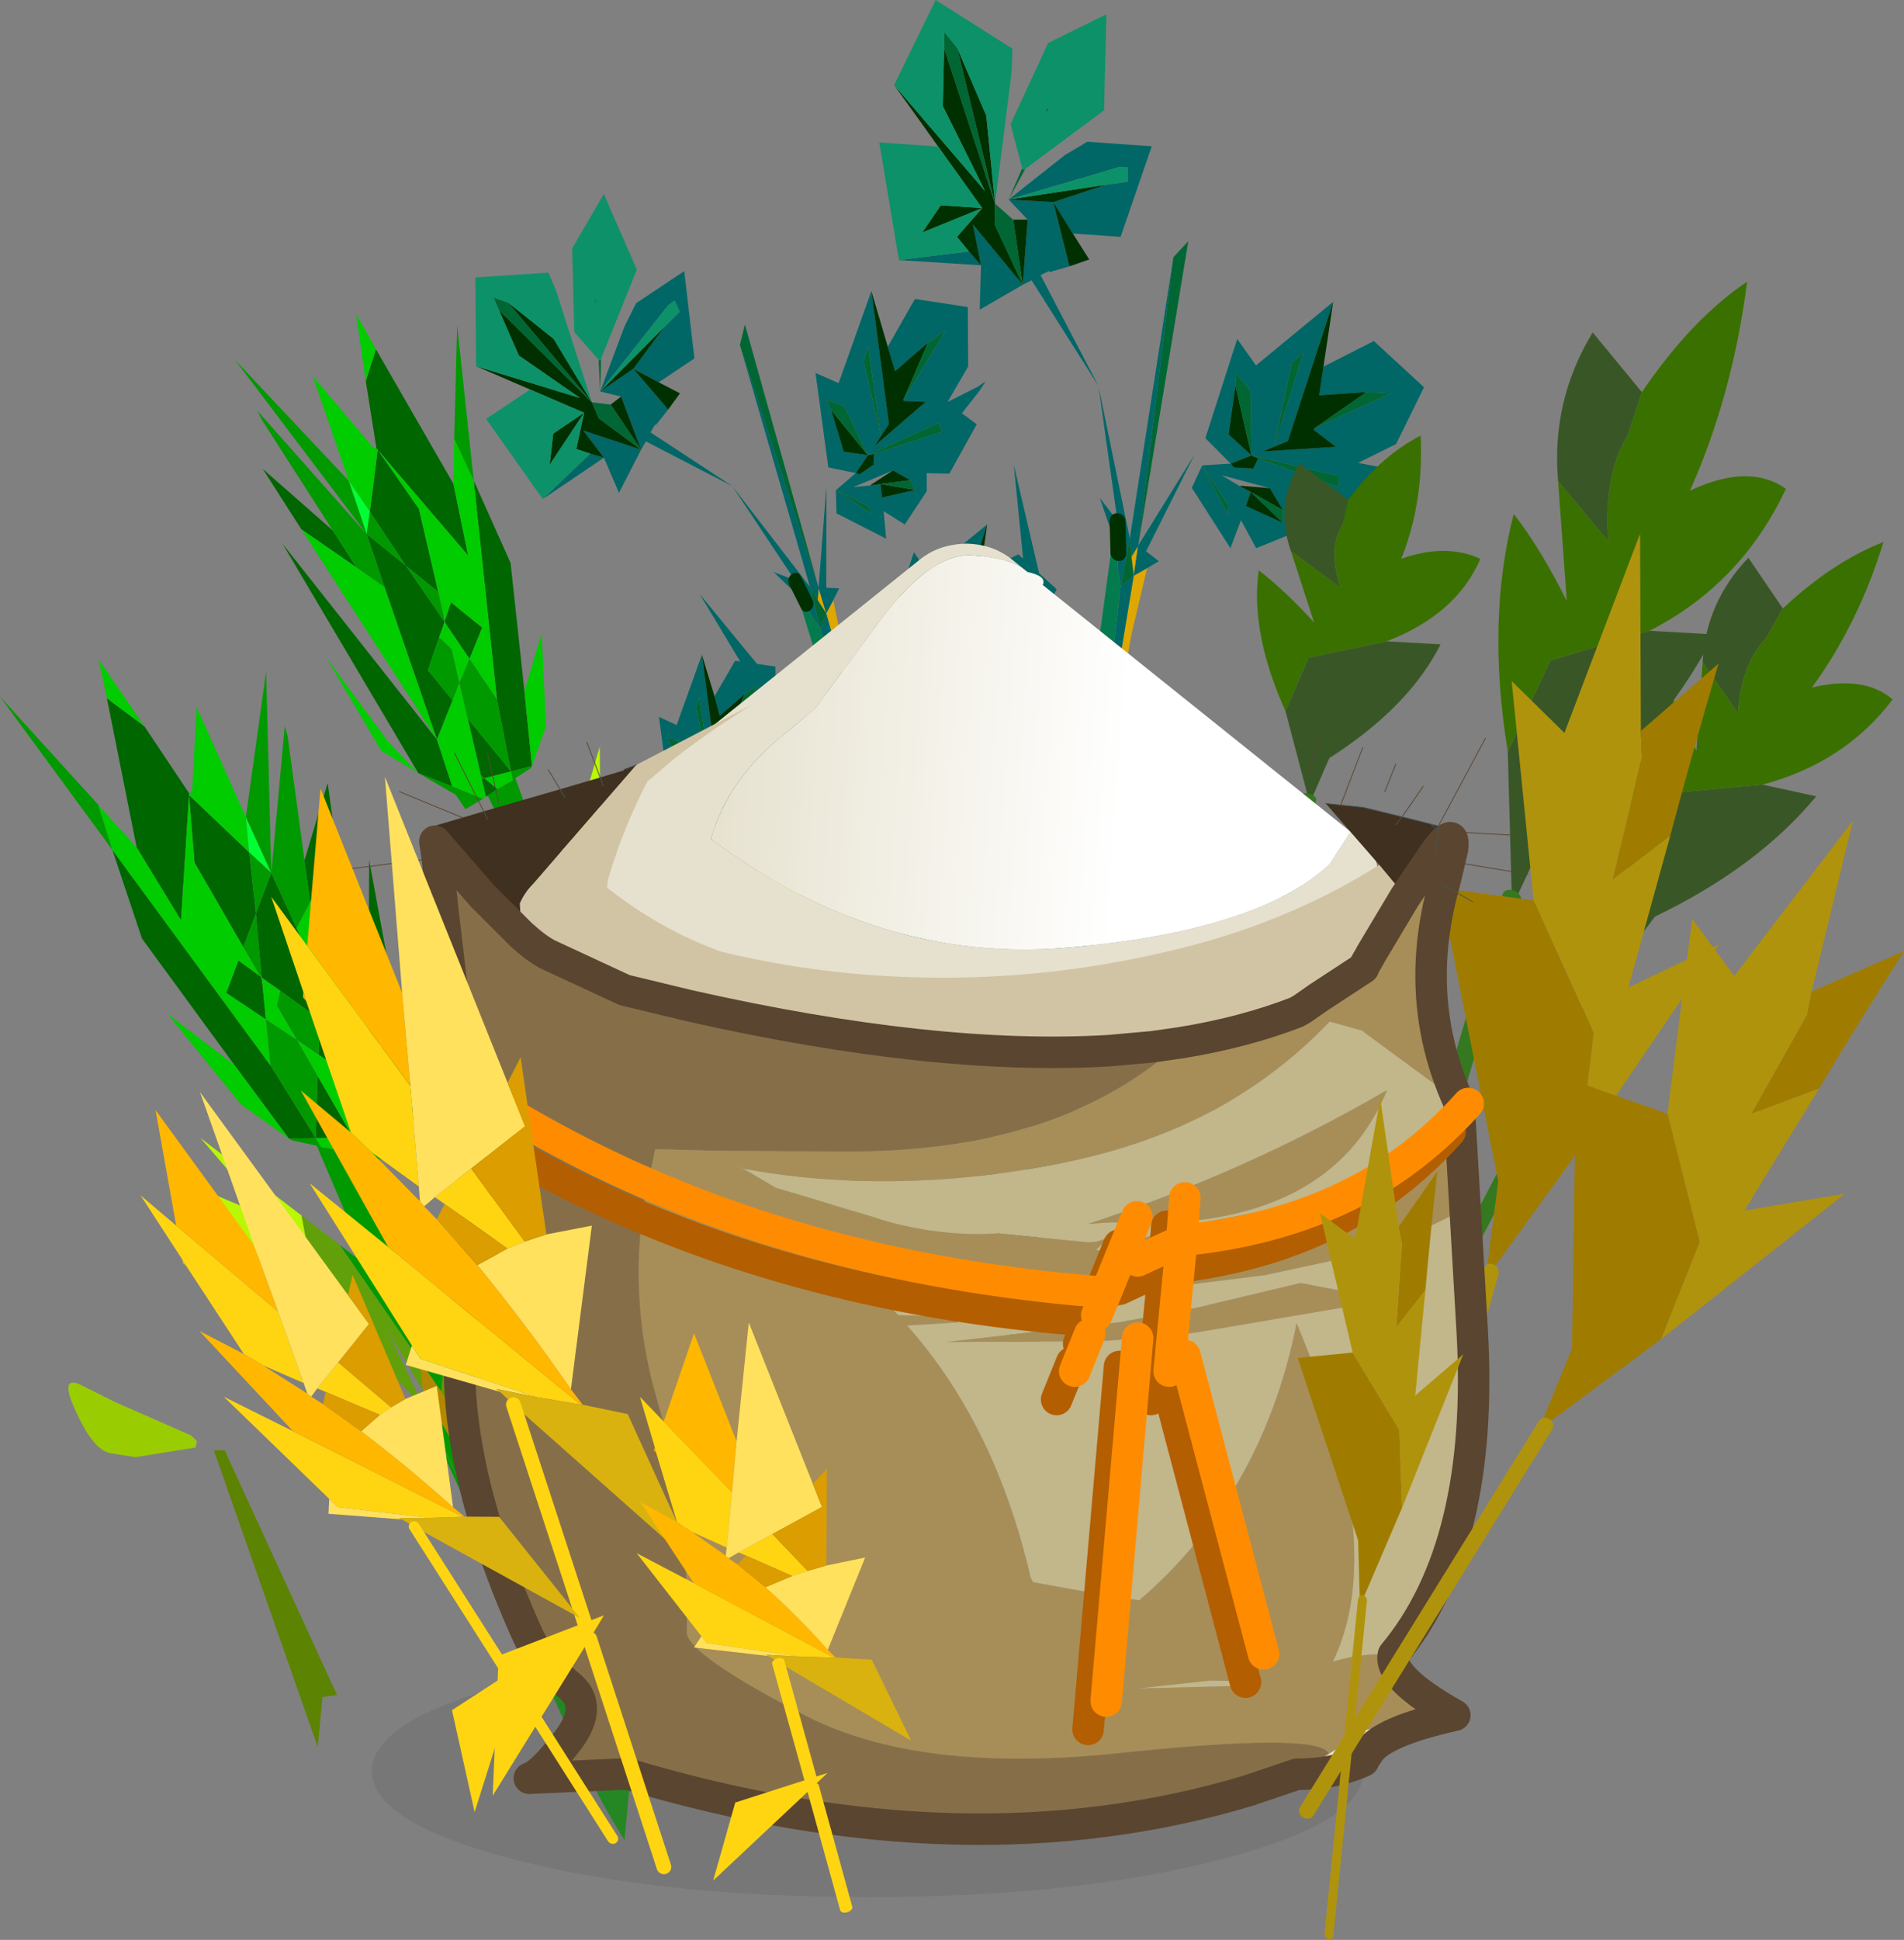 <svg viewBox="0 0 120.97 123.19" xmlns="http://www.w3.org/2000/svg" xmlns:xlink="http://www.w3.org/1999/xlink"><rect x="0" y="0" width="120.97" height="123.19" fill="#808080" stroke="none"/><g transform="translate(-47.419 -31.677)"><use transform="matrix(1.138 -.016 .299 .798 34.394 73.816)" width="35.9" height="94.05" xlink:href="#a"/><use transform="matrix(-.888 .228 .307 .749 85.09 47.746)" width="35.9" height="94.05" xlink:href="#a"/><use transform="matrix(.79 -.378 .229 .85 75.71 48.819)" width="36.5" height="90.4" xlink:href="#b"/><use transform="matrix(.986 .216 -.171 .976 105.14 29.829)" width="36.5" height="90.4" xlink:href="#b"/><use transform="matrix(-.928 -.453 -.285 .602 171.4 68.206)" width="13.35" height="79.55" xlink:href="#c"/><use transform="matrix(-1.013 -.251 -.07 .509 142.39 60.5)" width="13.35" height="79.55" xlink:href="#c"/><use transform="matrix(-1.161 -.397 -.224 .863 163.82 51.41)" width="13.35" height="79.55" xlink:href="#c"/><use transform="matrix(.902 .427 -.32 .881 147.56 63.653)" width="18.2" height="83.85" xlink:href="#d"/><use transform="matrix(1.078 0 0 .75 83 66.2)" width="48.15" height="39.9" xlink:href="#e"/><use transform="translate(69.65 76.45)" width="74.85" height="75.7" xlink:href="#f"/><use transform="matrix(.817 .574 -.51 .689 161.46 81.227)" width="18.2" height="83.85" xlink:href="#d"/><use transform="matrix(.558 .147 -.103 .62 132.6 100.77)" width="18.2" height="83.85" xlink:href="#d"/><use transform="matrix(.91 -.206 .206 .91 61.732 83.116)" width="20" height="77.25" xlink:href="#g"/><use transform="matrix(.621 -.282 .325 .627 53.17 104.04)" width="20" height="77.25" xlink:href="#g"/><use transform="matrix(.779 -.176 .059 .491 86.334 117.52)" width="20" height="77.25" xlink:href="#g"/></g><defs><g id="h" fill-rule="evenodd"><path d="m-1.35-43.9 1.5 2.25 1.1 5.4-.05.05v.05l2.15 4.6-.9 4.85 1.7-3.2.25 4.4.65 12.75L3-15.45l.8-2.8-1.6-2.3-.75-1.05v-.1l1-5-1.4 2.65L.1-30.8l1.1-5.35-3.05 9.9-.95-5.8 1.45-11.85m7.6 13.05 2.9-6.1-.9 5.4-2.55 4 .55-3.3m-1.2 18.1 4.8-18.05-2.7 20.25-1.85 1.7-.25-3.9M3.4-7.4l-.15-.05-.8-.3.55-1.1h.2l.2 1.45m-5.3-7.35-2.5-10.1.2-7.05L.1-14.65l1 5.8H-.4l-1.5-5.9M.8-18.3l-1.65-2.15L.5-23l.9 1.3v.3l-.6 3.1m1.7 4.55.65 4.6-.15.3H1.1l1.4-4.9" fill="#060" transform="translate(17.95 47)"/><path d="m.15-41.65-1.5-2.25L-1-47l1.15 5.35m-2.95 9.6.95 5.8 3.05-9.9.05-.1.2-.2 2-6.65.45 8.75-.55 2.8-2.15-4.6L.1-30.8l.95 6.75.35 2.35L.5-23l-1.35 2.55L.8-18.3l-.7 3.65-4.3-17.25.15-3.6 1.25 3.45M1.45-21.6l.75 1.05-.5 1.15.4 2.75L.8-18.3l.6-3.1.05-.2M3-15.45l2.05 2.7L4.4-25.5l1.3-2.05 2.55-4-3.2 18.8.25 3.9L3.65-7.3l-.25-.1-.2-1.45-.05-.3-.65-4.6-.4-2.9.9 1.2m4.15 4.9 1.1-2.95 1.8-7.75L8.95-13l-1.8 2.45M-.4-8.85l-1.95-2.75-2.2-7.25 2.65 4.1 1.5 5.9m2.85 1.1-1.25-.4-.1-.7H3l-.55 1.1" fill="#0c0" transform="translate(17.95 47)"/><path d="m3.35-31.55.55-2.8.25 4.45-.8-1.65" fill="#0f3" transform="translate(17.95 47)"/><path d="m3.35-31.55.8 1.65-.25-4.45 4.15-11.5-3.9 15.95-1.7 3.2.9-4.85m-2.3 7.5 1.4-2.65-1 5H1.4l-.35-2.35m1.15 3.5 1.6 2.3-.8 2.8-.9-1.2.4 2.9-1.4 4.9.1.7 1.25.4.8.3L3.1-4.9l-.05 6.8.35 7.65-.6 1.8-.55-2.45L.2-.4l1.15 1.85L1-8.25-.25-8.7l-.15-.15h1.5l-1-5.8.7-3.65 1.3 1.65-.4-2.75.5-1.15m2.2-4.95-.25-4.4 3.8-11.6-.05.8-1.65 9.85-.55 3.3-1.3 2.05m2.75 14.95L5.3-8.15l-.25 1.3-1.4-.45L5.3-8.85l1.85-1.7M4.45 29.8Q3.1 38.45 5.8 42.95l-.85.15-1.3 3.95q-.55-3-.7-5.95l-.1-2.1-1.3-24.25h.1v-.05l-.15-2.15.05-.2.25-1.1L4.45 29.8M-4.2-31.9l-3.05-12.25 3.2 8.65-.15 3.6M3.15-9.15l.05.3H3l.15-.3m-1.5 23.9.5 6.35-.45-6.25-.05-.1" fill="#090" transform="translate(17.95 47)"/><path d="m4.65 18.9 5.3-8.35 8-1.35-.75.4-.7.35-1 .7-.4.5v.4L12.3 14q-2.8 2.45-4.85 5.35-2.85 4.05-2.75 9-.45-3-.55-6l.15-1.75.3-1.15.05-.55" fill="#7aa202" transform="translate(17.95 47)"/><path d="M1.3 12.3Q.05 8.35-2.25 4.55l.95-7.3L.2-.4l2.05 9.3-.45 2.35-.7-4.8.1 1.6.3 4.3h-.05l-.15-.05" fill="#61a00a" transform="translate(17.95 47)"/><path d="M-2.25 4.55-5-.5l-1.1-1.9q-.75-1.25-.65-2.7l.1-.1 3.5 2.6L-5.3-9l4 6.25-.95 7.3" fill="#baf702" transform="translate(17.95 47)"/><path d="m1.45 12.95-.15-.65.15.05h.1l-.05.2-.05.4" fill="#89c201" transform="translate(17.95 47)"/><path d="M1.45 12.35h.05-.05" fill="#ccbd02" transform="translate(17.95 47)"/><path d="m4.7 28.35-.25 1.45L1.8 11.25l.45-2.35.55 2.45 1.8 8.1-.3 1.15-.15 1.75q.1 3 .55 6m-3.2-15-.05-.4.05-.4.15 2.15-.15-1.35" fill="#b48701" transform="translate(17.95 47)"/><path d="m3.4 9.55.1 1.25q.35 4 1.15 8.1l-.05.55-1.8-8.1.6-1.8" fill="#690" transform="translate(17.95 47)"/><path d="m-15.55 11.8 3.55 2.75.2.45-.2.5-3.55.7-1.35-.35q-.85-.35-1-3.3-.2-2.95.8-2.15l1.55 1.4" fill="#9acc02" transform="translate(17.95 47)"/><path d="M1.65 14.7v.05h-.1l.1-.05" fill="#a76903" transform="translate(17.95 47)"/><path d="m1.55 14.75-.05-1.4.15 1.35-.1.05" fill="#6d5201" transform="translate(17.95 47)"/><path d="M-11.05 15.75h.6l1.15 19.5-.85.15-1.3 3.95.4-23.6" fill="#5c8301" transform="translate(17.95 47)"/></g><g id="b"><path d="M.05-22.15 0-21.6l-1.8-8.05.4-.5-.05-.5.25-.85.1 1.25 1.15 8.1" fill="#690" fill-rule="evenodd" transform="translate(22.55 84.4)"/><path d="m-3.15-28.1-.15-.65.15.05h.05l-.05.45v.15" fill="#89c201" fill-rule="evenodd" transform="translate(22.55 84.4)"/><path d="M-15.65-25.3h.6l1.15 19.5-.85.15-1.3 3.95.4-23.6" fill="#5c8301" fill-rule="evenodd" transform="translate(22.55 84.4)"/><path d="m-16.6-25.55-3.55.7q-.75-.1-1.35-.35-.85-.35-1-3.3-.2-2.95.8-2.15l1.55 1.4 3.55 2.75.2.45-.2.5" fill="#9acc02" fill-rule="evenodd" transform="translate(22.55 84.4)"/><path d="m-1.2-31.5-.25.85-.4-2.5L-2-49.6l.75-.65-.25 4.3-.05 6.8.35 7.65M-2.7-52l.05.05v.05l-.05-.1m.65.65L-2-49.6l-.35-1.15.25-.65.05.05" fill="#dea701" fill-rule="evenodd" transform="translate(22.55 84.4)"/><path d="m-3.05-27.9.1 1.55-.15-1.35v-.05l.05-.15m-.1-.1v-.25.25" fill="#b48701" fill-rule="evenodd" transform="translate(22.55 84.4)"/><path d="M-3.3-28.75h.2v.05h-.05l-.15-.05" fill="#ccbd02" fill-rule="evenodd" transform="translate(22.55 84.4)"/><path d="m-3.05-26.3-.05-1.4.15 1.35-.1.05" fill="#6d5201" fill-rule="evenodd" transform="translate(22.55 84.4)"/><path d="M-2.95-26.35v.05h-.1l.1-.05" fill="#a76903" fill-rule="evenodd" transform="translate(22.55 84.4)"/><path d="m7.5-65.3 2.85-2.3 3.6 2.2v.05l-1.1 3.9-2.15 1.7 2.4-.05.7-.1-.65.45-1.65.9.85 1.2-2.9 2.4-1.6-.75-.35 1.2L5.3-53l-1.25-1.55-.35 1.9L.65-55.9l.4-1.55 1.75-.5L.95-59.2l.9-6.65 1.45 1.4 4.1-5.05-1.3 9.35-.8.55-.65.45 4.5-1.3-1.55-.75v-.1l4.35-3.25-1.5.25-2.9.85-.05-1.85m-2.2 5.7.8-6.3-.6.8-.2 5.5m-.85.95 5.3.7-.1-.7-5.65-.1-.75-4-1.15-1 .15.85.1 3.15 1.65 1-1.2.8.25.2 1.2-.2.2-.7m2.1 2.9-1.05-1.2-3.15-.15 1.3.45.7.2-.15.95 2.5.55-.15-.8m-5.5-1.7L3.2-54.7l-.15-.65-2-2.1M0-21.6l-.3 1.15-.15 1.75q.1 3 .55 6l-.25 1.45-2.5-17.2.85-1.2L0-21.6m-3.15-6.1v-.55l.05-.45v-.05h-.2l-2.65-9.2.4-1.4v-.05l-.95-.55-.9-3.15-1.1.6.65.95-2.25 1.8-1.2-.55-.3.9-1.65 1.15-.95-1.15-.25 1.45-2.35-2.5.3-1.2 1.35-.35-1.45-1 .7-5.05 1.1 1.1 3.15-3.85-1 7.1-.6.4-.5.35 3.45-1-1.2-.55v-.05l3.3-2.5-1.15.2-2.2.65v-1.45l2.15-1.7.35.2-1.6-5.75 2.75 6.45 1.25.75v.05L-7-46.4l1.1 2.6 1.5 2.35 1.6 7.2q1-.85.1-14.5l-.4-1.2-.1-.85-.45-.85-1.3-2.35 1.35 1.2-2.65-8.2-5.25-5.65-.05-.05-.5.4-2.4 2.15-.4-2.8-5.15.8 4.25-1.5.9.7-.95-2.45 3.75 3.1-.4-4.15-1.4-1 3-3.55 1.25-1.15 4.05-.6-.95 6.1-3 .45-1.55-1.7L-8-73.7l1.35-.5-.15-.9-.55.1-6.5 3.55 2.8-.45 1.7 3.8-1.2.65v-.1l-.05.05-.45.35 4.8 6.15 3.55 9 .05.1v-.05L-3-70.1l.95 18.45v.1L.45-58l-1.95 6.7.9.45-.65.6-.75.65-.05-1.75v-.2l-.05.15-.25.65-.3-1.15-.05 3.15.7-.85.15 16.45-1.3 5.3v.15m-.05-23.1-.4-2 .4 2m-10.05 7.5.6-4.8-.45.65-.15 4.15m4.1-.1 1.65-.05-.25-1-1.4 1.05m-4.75.85 4.05.55-.1-.55-4.3-.05-.6-3.05-.85-.8.1.65.1 2.4 1.25.8-.9.6.15.15.95-.15.15-.55m-5.4 2.75v-.15l.2-.55-.2.7m4.8-1.25.55.2-.15.7 1.9.45-.1-.65-.8-.9-2.4-.1 1 .3m-2-.6 1.65 2.1-.1-.5-1.55-1.6M-3-31.2l-.5-3.4.1 1.6.3 4.1.1-2.3" fill="#066" fill-rule="evenodd" transform="translate(22.55 84.4)"/><path d="m7.4-69.5.1 4.2.05 1.85 2.9-.85-2.85 3v.1l1.55.75-4.5 1.3.65-.45.8-.55 1.3-9.35M4.45-58.65l-.2.7-1.2.2-.25-.2 1.2-.8-1.65-1-.1-3.15L4-58.75l.45.1m1.05 1.7 1.05 1.2-2.2-.7 2.35 1.5-2.5-.55.15-.95-.7-.2v-.05l1.85-.25m-6.95 26.3.05.5-.4.5-.85 1.2-.4.55-.05.15-.05.05v-.15l1.3-5.3.4 2.5m-10.2-20.15.1 3.15v1.45l2.2-.65-2.15 2.3v.05l1.2.55-3.45 1 .5-.35.6-.4 1-7.1m-7.15-23-3.4-3.25 6.8 5.4-3.55-4.75-.55-3.65 4.85 9.05-4.05-9.25 2.55 3.85 1.5 5.4.2 1.3 2.4 3.4-1.3-3.95.9-.2.4 4.15-3.75-3.1.95 2.45-.9-.7-.9-.75 1.25-2.15-3.45 2.35.85-1.95 2.6-.4-3.4-3.25m9.3 3.6 1.3 1.4-1.15.7-1.7-3.8-2.8.45L-8-73.7l-3.05 1.8 1.55 1.7m-4.4 27.65-.15.55-.95.15-.15-.15.9-.6-1.25-.8-.1-2.4 1.35 3.2.35.05m1.7 2.85-1.9-.45.15-.7-.55-.2 1.4-.2.8.9-1.65-.5 1.75 1.15" fill="#003000" fill-rule="evenodd" transform="translate(22.55 84.4)"/><path d="m10.45-64.3 1.5-.25L7.6-61.3l2.85-3M5.3-59.6l.2-5.5.6-.8-.8 6.3m-3.05-3.3-.15-.85 1.15 1 .75 4 5.65.1.1.7-5.3-.7-.45-.1-1.75-4.15m4.3 7.15.15.8-2.35-1.5 2.2.7m-5.5-1.7 2 2.1.15.65-2.15-2.75M-14.65-71l1.3.75 1.3 3.95-2.4-3.4-.2-1.3-4.85-9.05-.15-1 .95.8 4.05 9.25m.8-.45.5-2.15.1.1.1-.1-.7 2.15M-3-70.1l.75-1.2.2 19.65L-3-70.1m-9.35-7.55-.2.3.1-.35.1.05m10 26.9L-2-49.6l-.7.85.05-3.15.3 1.15m-7 3.9 1.15-.2-3.3 2.5 2.15-2.3m-3.9 3.55.15-4.15.45-.65-.6 4.8m-2.35-2.5-.1-.65.85.8.6 3.05 4.3.05.1.55-4.05-.55-.35-.05-1.35-3.2m3.3 5.45.1.65-1.75-1.15 1.65.5m-4.2-1.3 1.55 1.6.1.5-1.65-2.1" fill="#063" fill-rule="evenodd" transform="translate(22.55 84.4)"/><path d="m0-21.6.05-.55.85-1.4q-1 4.3-.8 10.85-.45-3-.55-6l.15-1.75.3-1.15m-.15 10.35Q-1.5-2.6 1.2 1.9l-.85.15L-.95 6q-.55-3-.7-5.95l-.1-2.1-1.3-24.25h.1v-.05l-.1-1.55.4-.55 2.5 17.2m-2.8-15.05.5 6.35q-.1-3.1-.45-6.25l-.05-.1M-4.4-41.45l1.15 1.85-.45-12.05h.05l.45.85.1.85.4 1.2q.9 13.65-.1 14.5l-1.6-7.2" fill="#047b4f" fill-rule="evenodd" transform="translate(22.55 84.4)"/><path d="m-20-66.15-2.5-7.1 3.7-.55 3.4 3.25-2.6.4-.85 1.95 3.45-2.35-1.25 2.15.9.75-4.25 1.5m-2.2-10.9 1.65-5.9 5.3 2 .2 1.5.4 8.45-1.5-5.4-2.55-3.85-.95-.8.15 1 .55 3.65 3.55 4.75-6.8-5.4m8.85 3.45-1.2-2.6 1.45-5.6 3.3-2.6.9 6.05-4.25 4.75-.1.1-.1-.1m1-4.05-.1-.05-.1.35.2-.3m-1.5 6.2 6.5-3.55.55-.1.15.9-1.35.5-5.85 2.25" fill="#0d9168" fill-rule="evenodd" transform="translate(22.55 84.4)"/><path d="m-3.6-52.8.4 2" fill="none" stroke="#003000" stroke-linecap="round" stroke-linejoin="round" transform="translate(22.55 84.4)"/></g><g id="i"><path d="m4.9-21.65-3.3 2.9q1.1-4.4.4-7.55l-.15-3.3 3.25-2.9q1.2 5.6-.2 10.85m-6.55 8 4.6 4.3.95 7.15-2.1 9.75-.05 1.3-.9-6.7q-4.4-8.5-5.8-17.05l3.3 1.25" fill="#395726" fill-rule="evenodd" transform="translate(6.65 39.5)"/><path d="M1.85-29.6 2-26.3q.7 3.15-.4 7.55l3.3-2.9-2 7.9q2.05-3 3.8-4.65 0 7.8-2.8 16.2l-.95-7.15-4.6-4.3q-4-5.3-5-12.75 2.2-.9 4.8 2.35-.9-7.4-.15-15.45 2.3 3.8 3.85 9.9" fill="#3a7000" fill-rule="evenodd" transform="translate(6.65 39.5)"/><path d="m1.8 7.55.8 32" fill="none" stroke="#35781f" stroke-linecap="round" stroke-linejoin="round" transform="translate(6.65 39.5)"/></g><g id="j"><path d="m-3-16-6.1-12.85 4.3 1.65.2-14.45 4.35 12.1.65 1.6.9 8.35L3.8-24l.8 10.6 4.5-5.3L5.2-2.05 3.5-9.6-3-16" fill="#b0930c" fill-rule="evenodd" transform="translate(9.1 41.65)"/><path d="m-3-16 6.5 6.4 1.7 7.55-2.65 10.1v1.4L1 2.3l-9.9-16.35L-3-16m6.8-8-2.5 4.4-.9-8.35-.65-1.6 3.2-6.4Q3.3-30 3.8-24" fill="#9f7c00" fill-rule="evenodd" transform="translate(9.1 41.65)"/><path d="m2.55 8.05 2.4 33.65" fill="none" stroke="#b0930c" stroke-linecap="round" stroke-linejoin="round" transform="translate(9.1 41.65)"/></g><g id="e" fill-rule="evenodd"><path d="M27.2 2q-.9-.8-2.8-1-2.4-.35-5.35 5.15l-3.2 6.2-.75 1.5-1.55 1.9q-1.5 1.65-2.55 3.5Q9.5 21.9 8.9 25q9.85 10.6 21.05 9.2t15.4-7.05l1.25-2.75.5.6q.85.95 1.05 2.2.05 3.9-3.65 6.25-7.05 4.4-14.35 5.8-10.35 2-21.3-2.05-4.9-1.85-7.1-4.9l-.2-.35q-.85-1.3-1.2-2.8l-.1-.5q-.3-1.25-.25-2.6L.7 25l5.65-6.5.25-.3L21.25 1.3q1.1-1.25 2.7-1.3 1.55.05 2.65 1.3l.6.7" fill="#e6e1ce"/><path d="m46.6 24.4-1.25 2.75q-4.2 5.65-15.4 7.05T8.9 25q.6-3.1 2.1-5.75 1.05-1.85 2.55-3.5l1.55-1.9.75-1.5 3.2-6.2Q22 .65 24.4 1q1.9.2 2.8 1l.35.4q1.15.35.9 1.1L46.6 24.4" fill="url(#k)"/><path d="m6.6 18.2-.25.3-.5.15.75-.45" fill="#c0ab7a"/></g><g id="f"><path d="m83 81.8.3.5-.3-.5 2.55-.75.2.55-.2-.55 1.5-.45v-.05l.8-.3-6.55 7.55q-.55.55-.85 1.25l.1 2-2.5-2.5v-1.4L75.1 84.1l1.7-.5 1.35-.4L83 81.8m-4.6 1.9-.25-.5.25.5m58.25 5-.6-.9-1-1.2-3.4-3.9.95.1 1.45.15 2.45.6-.4.5.4-.5 1.8.45.55.15-.05.3-.2 1.35-1.55 2.3-.4.6m1.65-4.7.5.45-.5-.45" fill="#403020" fill-rule="evenodd" transform="translate(-69.65 -76.45)"/><path d="M80.55 91.05q1 .9 1.7 1.25l4.85 2.25 4.15 1q15.55 3.5 26.6 2.85l2.8-.25 1.75-.25q-7.45 6.8-20.6 6.9h-1.15l-7.9-.05-3.7-.1-.5 2.2q-1.35 6.95.6 13.65 2.1 7.3 1.9 14.9.25 1.45 7.5 5.2t20 2.4 13.3.05l-2.05 1.3-3.1 1.05q-17.9 5.35-39.35-1.05l-.25-.15-.4.15-5.65.25q.75-.2 2.45-2.4 1.7-2.25 0-3.55l-.8-.7q-1.2-1.15-1.85-2.65l-.2-.45Q74.7 121.3 77.5 111.8l-.15-.65h.7l-1.2-10.65-1.3-11.05-.35-3.3-.15-1.05 3 3.45 2.5 2.5" fill="#866f48" fill-rule="evenodd" transform="translate(-69.65 -76.45)"/><path d="M122.4 97.9q4.05-.65 7.4-1.95l.3.1.05-.3v-.05l1-.65 2.9-1.9v-.05l.4-.7.05-.1 2.15-3.6.4-.6.65-1 .8-.75 1.2-.75-.4 1.7-.15.6q-2 7.25.95 13.75l-6.05-4.45v-.05l-2.15-.6q-3.05 3.2-6.95 5.4-4.7 2.6-10.65 3.7-10.2 1.95-19.65.25l-.7-.35 1.05.55 1.7 1 6.15 1.85.45.15q3.15.95 6.45.95l1.1-.05 5.5.55q.85.1 1.6-.4l.2-.05-.55.45-.55.5.95.15-.5-.1 1.45-.4 3.3-1.15.3-.05q6.5-.95 12.6-3.05l.65-.25 4.35-1.75-.1 4.2q-2.3 1.25-4.9 2.15l-2.95.9-4.4.95-5.6.7-2.35.15q-1.15 1.2-2.75 1.7l-4.55.25-4.75-.45-3.8-.3.5.5 2.8.05q.5 0 1 .4l-3.25.2q5.6 6.3 7.85 16l.15.3 5.25.95 1.5.2q3.15-2.7 5.4-6.1l.9-1.45q2.6-4.5 3.7-10.05 5.9 14.1 2.3 21.5 1.95-.6 3.85-.45-.35 1.45 3.9 3.85l-5.8.95v.1l-2.2 1.4q-.55-1.4-13.3-.05t-20-2.4-7.5-5.2q.2-7.6-1.9-14.9-1.95-6.7-.6-13.65l.5-2.2 3.7.1 7.9.05h1.15q13.15-.1 20.6-6.9m7.75-2.15 1-.7-1 .7m-49.5 39.1.2.45q-.65-.25-.2-.45m41.95-25.6-1.55.1h-1.6l-1.4-.05-1.5.1q9.95-3.25 19-8.5-2.85 6.95-11.5 8.2l-1.45.15m.95 5.45 6.5-1.55 4.15.8.35.45-11.15 1.9-1.45.15-2.25.2-1.65.15-1.6.05-8.9.05 10.95-1.25 3.55-.65 1.5-.3m3.75 23.75-3-.05-4.6.5 6-.15 1.6-.3" fill="#a78e58" fill-rule="evenodd" transform="translate(-69.65 -76.45)"/><path d="M135.95 136.75q-1.9-.15-3.85.45 3.6-7.4-2.3-21.5-1.1 5.55-3.7 10.05l-.9 1.45q-2.25 3.4-5.4 6.1l-1.5-.2-5.25-.95-.15-.3q-2.25-9.7-7.85-16l3.25-.2q-.5-.4-1-.4l-2.8-.05-.5-.5 3.8.3 4.75.45 4.55-.25q1.6-.5 2.75-1.7l2.35-.15 5.6-.7 4.4-.95 2.95-.9q2.6-.9 4.9-2.15l.1-4.2-4.35 1.75-.65.25q-6.1 2.1-12.6 3.05l-.3.05-3.3 1.15-1.45.4.5.1-.95-.15.55-.5.55-.45-.2.05q-.75.5-1.6.4l-5.5-.55-1.1.05q-3.3 0-6.45-.95l-.45-.15-6.15-1.85-1.7-1-1.05-.55.7.35q9.45 1.7 19.65-.25 5.95-1.1 10.65-3.7 3.9-2.2 6.95-5.4l2.15.6v.05l6.05 4.45.05.7.8 13.75q.8 13.7-5 20.65m-8.65 1.7-1.6.3-6 .15 4.6-.5 3 .05m-3.75-23.75-1.5.3-3.55.65-10.95 1.25 8.9-.05 1.6-.05 1.65-.15 2.25-.2 1.45-.15 11.15-1.9-.35-.45-4.15-.8-6.5 1.55m-.95-5.45 1.45-.15q8.65-1.25 11.5-8.2-9.05 5.25-19 8.5l1.5-.1 1.4.05h1.6l1.55-.1" fill="#c2b68b" fill-rule="evenodd" transform="translate(-69.65 -76.45)"/><path d="m82.7 137.95.8.7q1.7 1.3 0 3.55-1.7 2.2-2.45 2.4l5.65-.25h.65q21.45 6.4 39.35 1.05l3.1-1.05q2.35 0 4.15-.8l.1.6q0 3.3-9.25 5.65-9.2 2.35-22.25 2.35t-22.3-2.35q-9.2-2.35-9.2-5.65t9.2-5.65l2.45-.55" fill="#666" fill-opacity=".353" fill-rule="evenodd" transform="translate(-69.65 -76.45)"/><path d="m129.8 95.95.35-.2-.05.3-.3-.1m9.9-10.35-1.2.75-.8.75-.65 1 1.55-2.3q1.3-1.75 1.1-.2m-53 58.75.4-.15.25.15h-.65m43.1 0 2.05-1.3 2.2-1.4v-.1l5.8-.95q-4.7 1.05-5.5 2.4l-.3.45v.05l-.1.05q-1.8.8-4.15.8" fill="#e6e1ce" fill-rule="evenodd" transform="translate(-69.65 -76.45)"/><path d="M117.85 98.4q3.55-.7 7-1.95l-4.2 1.7-2.8.25" fill="url(#l)" fill-rule="evenodd" transform="translate(-69.65 -76.45)"/><path d="m87.85 80.25 7.3-3.8q-4.1 2.6-6.05 4.4l-.55.45q-1.5 2.9-2.4 5.9-.15.4-.15.85 3.35 2.65 7.2 4.05 4.1 1 8.4 1.4 10.95 1 21.6-1.8 6.45-1.7 11.85-5.1l1 1.2.6.9-2.15 3.6-.05.1-.4.7v.05l-2.9 1.9-1 .65v.05l-.35.2q-3.35 1.3-7.4 1.95l-1.75.25 4.2-1.7q-3.45 1.25-7 1.95-11.05.65-26.6-2.85l-4.15-1-4.85-2.25q-.7-.35-1.7-1.25l-.1-2q.3-.7.85-1.25l6.55-7.55" fill="#d1c4a4" fill-rule="evenodd" transform="translate(-69.65 -76.45)"/><path d="M10.9 14.6q1 .9 1.7 1.25l4.85 2.25 4.15 1q15.55 3.5 26.6 2.85m2.8-.25 1.75-.25q4.05-.65 7.4-1.95l.35-.2m1-.7 2.9-1.9m0-.05.4-.7.05-.1 2.15-3.6M51 21.7l-2.8.25m19.2-10.3-.4.6m1.95-2.9q1.3-1.75 1.1-.2l-.4 1.7-.15.6m-8 7.15-1 .7m5.8 41q5.8-6.95 5-20.65l-.8-13.75-.05-.7q-2.95-6.5-.95-13.75m-2.1.2 1.55-2.3M8.4 12.1l-3-3.45.15 1.05.35 3.3 1.3 11.05L8.4 34.7h-.7l.15.65Q5.05 44.85 11 58.4l.2.45q.65 1.5 1.85 2.65l.8.7q1.7 1.3 0 3.55-1.7 2.2-2.45 2.4l5.65-.25h.65q21.45 6.4 39.35 1.05l3.1-1.05M10.9 14.6l-2.5-2.5m61.8 52.05q-4.25-2.4-3.9-3.85m-1.9 6.75-.1.05q-1.8.8-4.15.8m10.05-3.75q-4.7 1.05-5.5 2.4l-.3.45" fill="none" stroke="#5a4530" stroke-linecap="round" stroke-linejoin="round" stroke-width="2"/><path d="M13.35 5.35 12.6 4.1m3.3.5-.85-2.25m47.9 4 1.4-3.65m2.5 4.4 1.35-1.95m3.95-3.05L69.2 7.6v.1m-3.45-2.2.7-1.75m-5.55.7L61.6 2m9.05 8.05 4.2.7M69.15 8l5.35.3M7.15 7.15l-4-1.65m6.3.7-.7-3.15m-.25 3.7-1.85-3.7m-1.4 8.75L3.5 13.55M5.55 9.7 0 10.4" fill="none" stroke="#5a4530" stroke-linecap="round" stroke-linejoin="round" stroke-width=".05"/><path d="m15.9 4.6.2.55m-2.45.7-.3-.5M8.5 6.75l.25.5m53.25-1 .95.1M17.4 4.1l.8-.3m48.65 3.3-2.45-.6-1.45-.15m3.9.75-.4.5m3.05 3.85 1.85 1.05m-2.4-3.15.2-1.35-.5-.45-1.8-.45m2.3.9.05-.3-.55-.15M5.9 13l-1.35.2" fill="none" stroke="#435555" stroke-linecap="round" stroke-linejoin="round" stroke-width=".05"/><path d="m46.3 40.55.6-1.45q-16-1.2-29.15-6.9-6.2-2.7-11.7-6.35L4.9 25.1m65 2-.55.6q-2.3 2.4-5 4.1-5.4 3.3-12.65 4l-.8 8.3m1-1 5 18.95M51.7 35.8l-2.8 1.3m-2 2 1.95-4.8m-3 7.45-.95 2.35m4-2.1-2 23.05m5-31.95-.2 2.7" fill="none" stroke="#b35e00" stroke-linecap="round" stroke-linejoin="round" stroke-width="2"/><path d="m47.45 38.75.6-1.45q-16-1.2-29.15-6.9-6.2-2.7-11.7-6.35l-1.15-.75m47 18 5 18.95m-5-28.95-.2 2.7q7.25-.7 12.65-4 2.7-1.7 5-4.1l.55-.6M52.85 34l-.8 8.3m-2-2.1-2 23.05M47 39.95l-.95 2.35m2-5L50 32.5m2.85 1.5-2.8 1.3" fill="none" stroke="#ff8c00" stroke-linecap="round" stroke-linejoin="round" stroke-width="2"/></g><g id="m"><path d="m1.65 20.95 1.4-.2-1.3 1.35-8.8 8.95 2.5-9.2 6.2-.9M.95-10.9 3.4-5.25l-1.25.2-3.5-3.9-.55-.6L.95-10.9m3.7 17.3-2.8-1.15L-5.3.95l-.35-1-4.35-12.3 4.25 5.4L4.65 6.4M-7.5-24.5l-.05-.65-.7-6.8 1.65 3.8 4.75 10.85-.95 6.8-2.6-2.95-1.1-1.65-1-9.4" fill="#ffd512" fill-rule="evenodd" transform="translate(10 38.4)"/><path d="m4.25 5.25.55 1.2-.15-.05-10.4-13.35-3.45-11.7 2.7 3.55 1.1 1.65 2.45 3.95.2.4.65 1.05 2 3.65Q2.2.15 4.25 5.25M-7.5-24.5l-.15-.3.1-.35.05.65m.9-3.65 3.25-10.25L-1-23.6l-.85 6.3-4.75-10.85" fill="#ffb700" fill-rule="evenodd" transform="translate(10 38.4)"/><path d="m4.95-5.4 3.15.1L4.25 5.25Q2.2.15-.1-4.4l2.25-.65 1.25-.2 1.55-.15m-.3-10.65.5 3.15-4.2 2-2.85 1.35-.85.45-.2-.4.15-1 .95-6.8.85-6.3 2.1-14.6 3.55 22.15m-10.3 16 .35 1 7.15 4.3L-.7 4.1l.2.25-5.85-3.2.7-1.2" fill="#ffe15e" fill-rule="evenodd" transform="translate(10 38.4)"/><path d="m4.65-16.05 1.25-1.5L4.95-5.4l-1.55.15L.95-10.9l4.2-2-.5-3.15m-6.75 8 .75-.9 3.5 3.9-2.25.65-2-3.65" fill="#db9d00" fill-rule="evenodd" transform="translate(10 38.4)"/><path d="m4.8 6.45 2.85 1.3L10 19.05.2 5.4l-.7-1.05-.2-.25 2.55 1.15 2.8 1.15.15.05" fill="#d9b20f" fill-rule="evenodd" transform="translate(10 38.4)"/><path d="m.2 5.4 1.45 15.55m.1 1.15 1.5 16.25" fill="none" stroke="#ffd512" stroke-linecap="round" stroke-linejoin="round" transform="translate(10 38.4)"/></g><use width="35.9" height="94.05" xlink:href="#h" id="a"/><use width="13.35" height="79.55" xlink:href="#i" id="c"/><use width="18.2" height="83.85" xlink:href="#j" id="d"/><use width="20" height="77.25" xlink:href="#m" id="g"/><linearGradient id="k" x1="-819.2" x2="819.2" gradientTransform="matrix(-.015 -.001 .001 -.02 20.95 19.05)" gradientUnits="userSpaceOnUse"><stop stop-color="#fff" offset="0"/><stop stop-color="#e6e1ce" offset="1"/></linearGradient><linearGradient id="l" x1="-819.2" x2="819.2" gradientTransform="matrix(-.012 0 -.001 -.023 112.65 81.1)" gradientUnits="userSpaceOnUse"><stop stop-color="#e2e1c7" offset="0"/><stop stop-color="#c8ab91" offset="1"/></linearGradient></defs></svg>